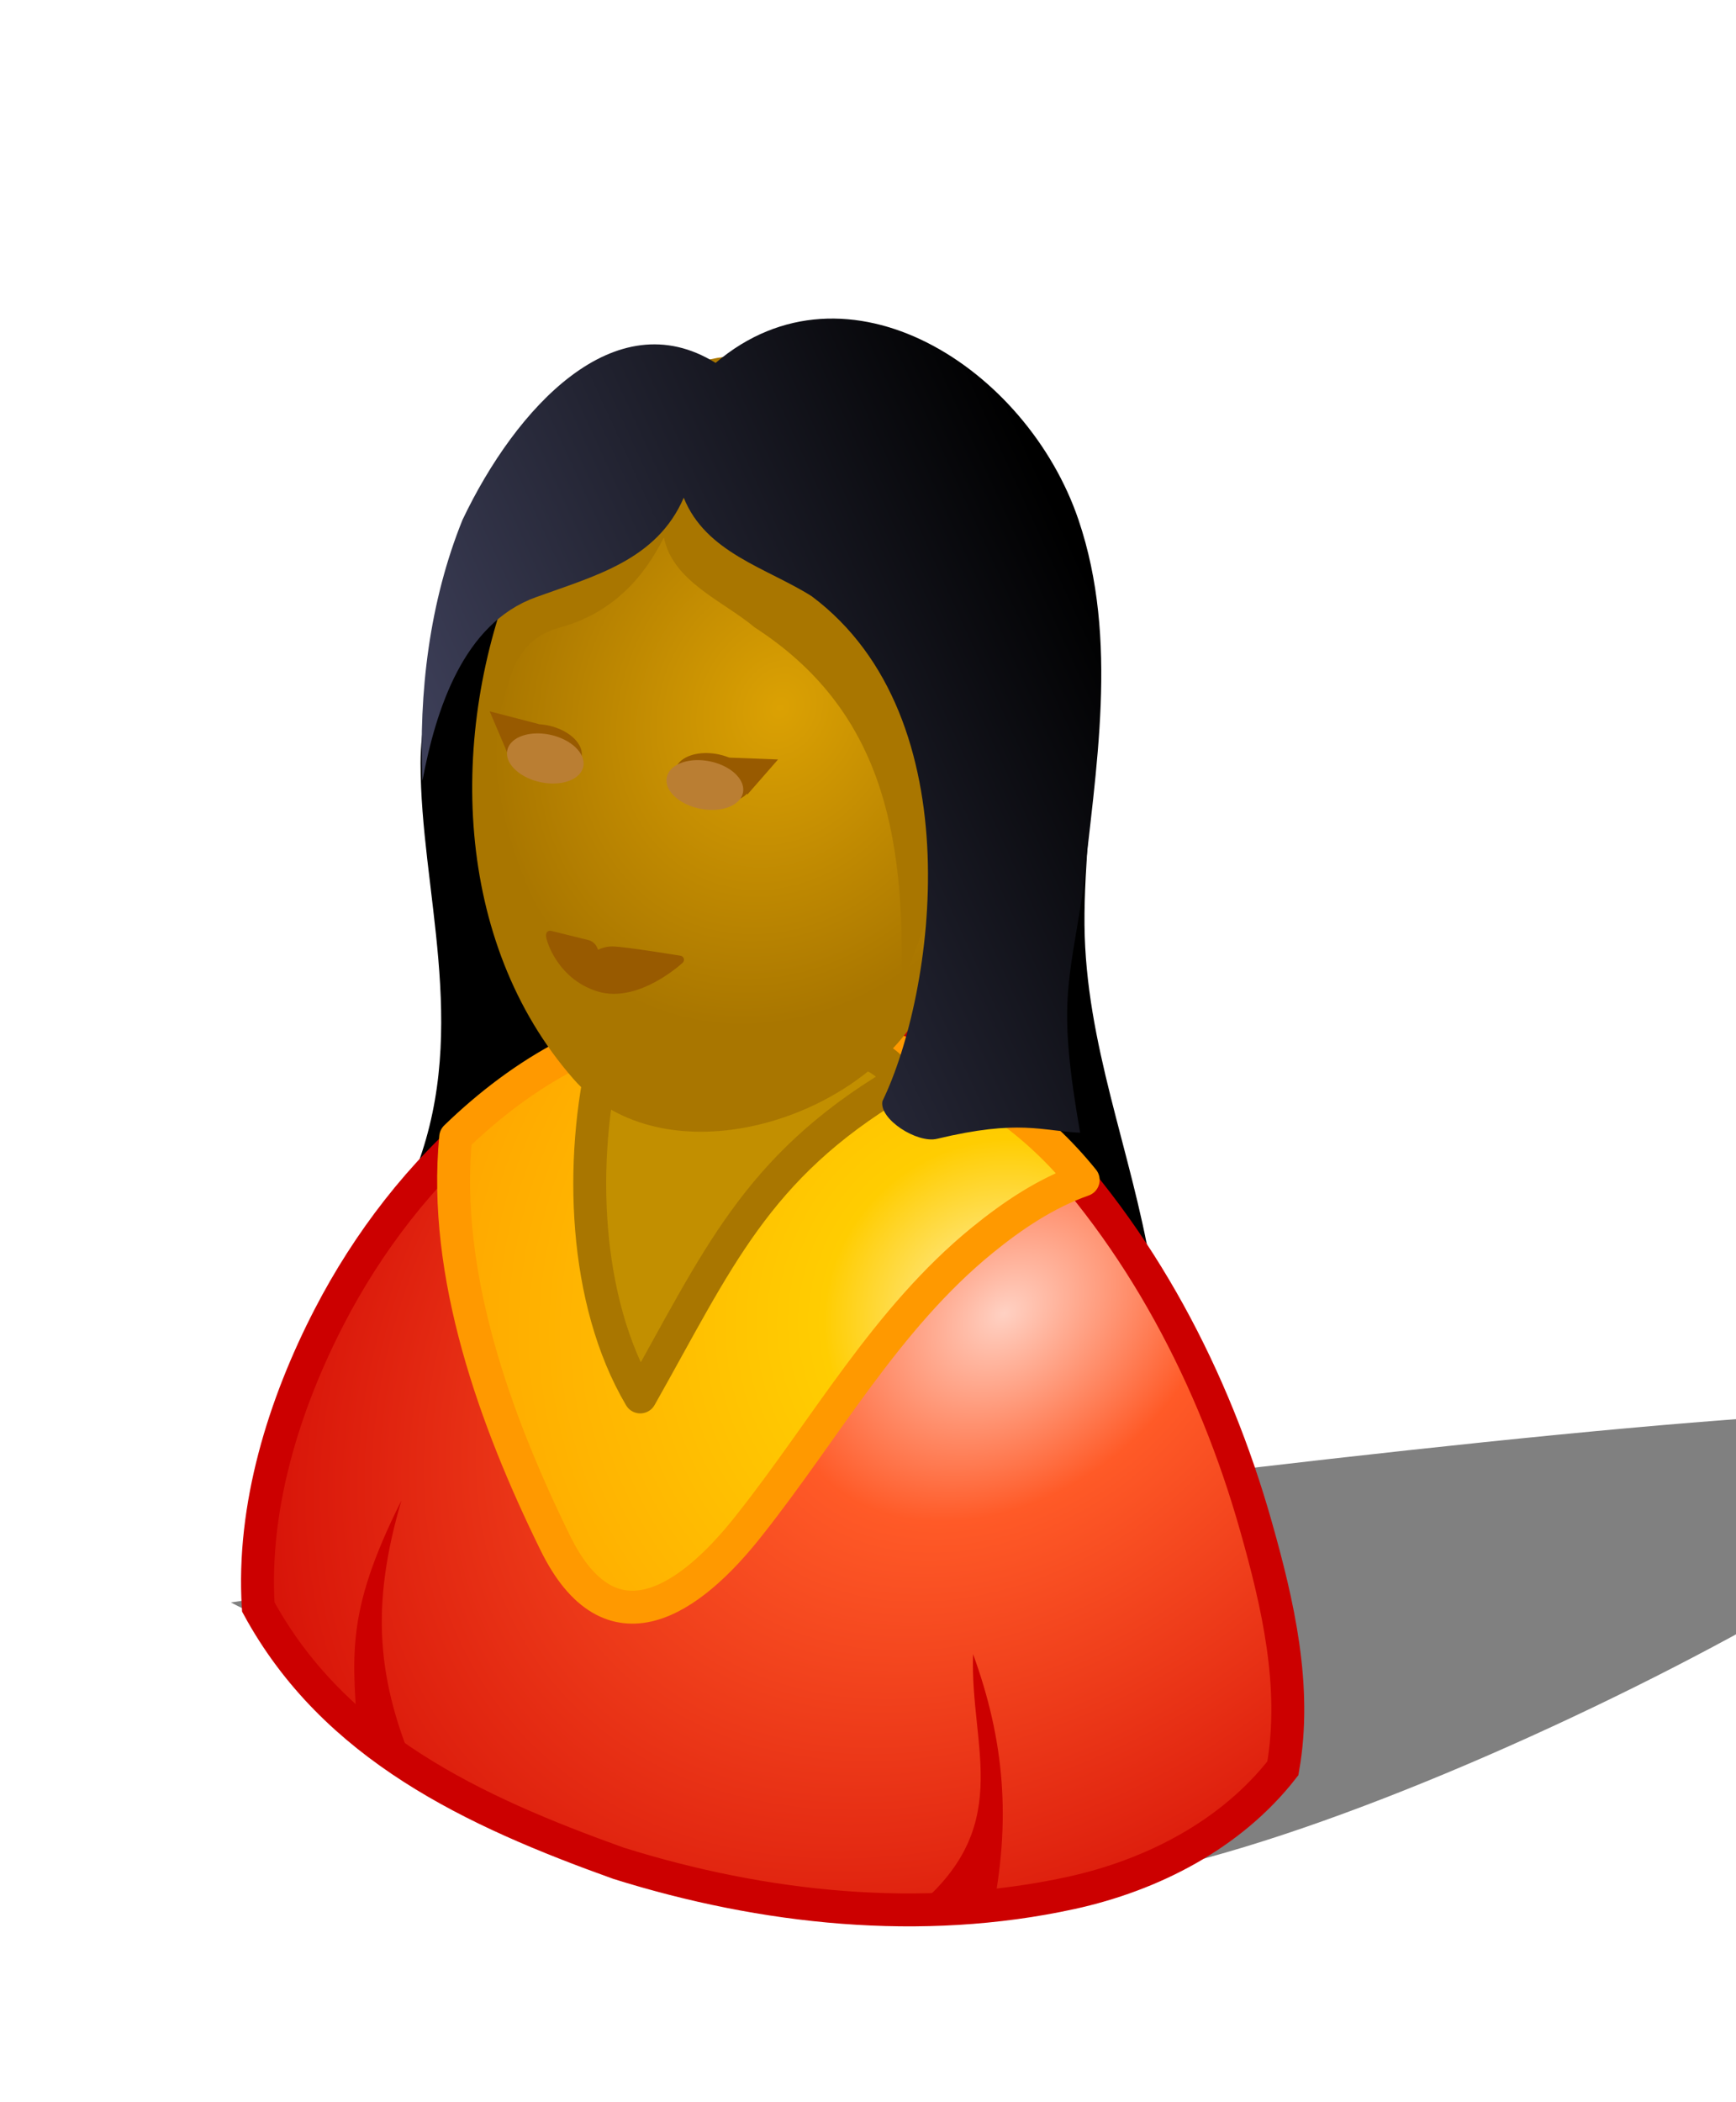 <?xml version="1.0" encoding="UTF-8" standalone="no"?>
<svg
   xmlns:dc="http://purl.org/dc/elements/1.1/"
   xmlns:cc="http://creativecommons.org/ns#"
   xmlns:rdf="http://www.w3.org/1999/02/22-rdf-syntax-ns#"
   xmlns:svg="http://www.w3.org/2000/svg"
   xmlns="http://www.w3.org/2000/svg"
   xmlns:xlink="http://www.w3.org/1999/xlink"
   xmlns:sodipodi="http://sodipodi.sourceforge.net/DTD/sodipodi-0.dtd"
   xmlns:inkscape="http://www.inkscape.org/namespaces/inkscape"
   width="48.85mm"
   height="59.13mm"
   id="svg2299"
   sodipodi:version="0.32"
   inkscape:version="0.91 r13725"
   inkscape:output_extension="org.inkscape.output.svgz.inkscape"
   sodipodi:docname="buddy_india.svg"
   version="1.0">
  <defs
     id="defs2350">
    <linearGradient
       id="linearGradient3300">
      <stop
         style="stop-color:#ffd1c3;stop-opacity:1;"
         offset="0"
         id="stop3302" />
      <stop
         id="stop3308"
         offset="0.25"
         style="stop-color:#ff5a27;stop-opacity:1;" />
      <stop
         style="stop-color:#cc0000;stop-opacity:1;"
         offset="1"
         id="stop3304" />
    </linearGradient>
    <linearGradient
       id="linearGradient3288">
      <stop
         style="stop-color:#000000;stop-opacity:1;"
         offset="0"
         id="stop3290" />
      <stop
         style="stop-color:#434561;stop-opacity:1;"
         offset="1"
         id="stop3292" />
    </linearGradient>
    <linearGradient
       id="linearGradient3634">
      <stop
         style="stop-color:#dba103;stop-opacity:1;"
         offset="0"
         id="stop3636" />
      <stop
         style="stop-color:#a97600;stop-opacity:1;"
         offset="1"
         id="stop3638" />
    </linearGradient>
    <linearGradient
       id="linearGradient3544">
      <stop
         style="stop-color:#fff2b9;stop-opacity:1;"
         offset="0"
         id="stop3546" />
      <stop
         id="stop3312"
         offset="0.25"
         style="stop-color:#ffcd01;stop-opacity:1;" />
      <stop
         style="stop-color:#ff9900;stop-opacity:1;"
         offset="1"
         id="stop3548" />
    </linearGradient>
    <filter
       inkscape:collect="always"
       x="-0.18"
       width="1.361"
       y="-0.606"
       height="2.212"
       id="filter3329">
      <feGaussianBlur
         inkscape:collect="always"
         stdDeviation="16.484"
         id="feGaussianBlur3331" />
    </filter>
    <radialGradient
       inkscape:collect="always"
       xlink:href="#linearGradient3634"
       id="radialGradient3640"
       cx="322.533"
       cy="272.185"
       fx="322.533"
       fy="272.185"
       r="158"
       gradientTransform="matrix(-0.68,1.016,-0.876,-0.587,783.701,100.106)"
       gradientUnits="userSpaceOnUse" />
    <linearGradient
       inkscape:collect="always"
       xlink:href="#linearGradient3288"
       id="linearGradient3298"
       x1="110.474"
       y1="49.755"
       x2="38.924"
       y2="82.372"
       gradientUnits="userSpaceOnUse" />
    <radialGradient
       inkscape:collect="always"
       xlink:href="#linearGradient3300"
       id="radialGradient3306"
       cx="102.859"
       cy="145.745"
       fx="102.859"
       fy="145.745"
       r="56.539"
       gradientTransform="matrix(-1.434,1.152,-0.853,-1.062,378.613,175.929)"
       gradientUnits="userSpaceOnUse" />
    <radialGradient
       inkscape:collect="always"
       xlink:href="#linearGradient3544"
       id="radialGradient3310"
       cx="108.2"
       cy="135.26"
       fx="108.2"
       fy="135.26"
       r="35.23"
       gradientTransform="matrix(-1.045,-1.809,1.899,-1.096,-37.075,483.701)"
       gradientUnits="userSpaceOnUse" />
  </defs>
  <sodipodi:namedview
     inkscape:window-height="968"
     inkscape:window-width="1280"
     inkscape:pageshadow="2"
     inkscape:pageopacity="0.0"
     guidetolerance="10.0"
     gridtolerance="10.0"
     objecttolerance="10.0"
     borderopacity="1.0"
     bordercolor="#666666"
     pagecolor="#ffffff"
     id="base"
     inkscape:zoom="1.272359"
     inkscape:cx="131.38712"
     inkscape:cy="144.87177"
     inkscape:window-x="-4"
     inkscape:window-y="-4"
     inkscape:current-layer="layer6"
     showgrid="false"
     showguides="false"
     inkscape:window-maximized="0">
    <inkscape:grid
       id="GridFromPre046Settings"
       type="xygrid"
       originx="0px"
       originy="0px"
       spacingx="1px"
       spacingy="1px"
       color="#3f3fff"
       empcolor="#3f3fff"
       opacity="0.15"
       empopacity="0.38"
       empspacing="5" />
  </sodipodi:namedview>
  <g
     inkscape:groupmode="layer"
     id="layer5"
     inkscape:label="Ombre"
     style="display:inline">
    <path
       style="fill:#808080;fill-rule:evenodd;stroke:none;stroke-width:1px;stroke-linecap:butt;stroke-linejoin:miter;stroke-opacity:1;filter:url(#filter3329)"
       d="M 24.564,170.367 C 24.564,170.367 92.516,200.304 126.292,200.304 C 160.067,200.304 253.442,158.085 244.231,151.177 C 235.019,144.268 24.912,170.29 24.564,170.367 z "
       id="path3235"
       transform="matrix(0.856,0,0,1,3.524,0)"
       sodipodi:nodetypes="cssc" />
  </g>
  <g
     inkscape:groupmode="layer"
     id="layer3"
     inkscape:label="Body"
     style="display:inline">
    <path
       style="fill:#000000"
       d="M 44.728,81.133 C 44.719,94.585 49.894,109.066 44.391,123.9 C 41.771,165.411 130.802,183.775 122.399,134.617 C 120.279,122.211 115.458,111.026 115.34,98.33 C 115.22,85.374 119.482,65.097 112.933,53.954 C 102.742,36.614 65.763,44.905 52.441,60.226 C 47.844,66.479 44.733,73.692 44.728,81.133 z "
       id="path3484"
       sodipodi:nodetypes="ccssscs" />
    <path
       style="fill:url(#radialGradient3306);fill-opacity:1.0;stroke:#cc0000;stroke-width:3.5;stroke-miterlimit:4;stroke-dasharray:none"
       d="M 80.5,107.062 C 78.926,107.09 77.333,107.237 75.75,107.5 C 57.606,110.513 43.213,124.16 35.031,139.969 C 30.202,149.3 26.803,160.216 27.469,170.844 C 35.547,185.694 50.37,192.564 65.781,198.094 C 81.205,202.924 98.007,204.718 113.906,201.25 C 122.518,199.372 130.93,195.07 136.438,188 C 137.962,179.357 135.916,170.523 133.562,162.219 C 129.133,146.587 121.313,131.55 109.781,119.938 C 102.106,112.209 91.515,106.867 80.5,107.062 z "
       id="path2256"
       sodipodi:nodetypes="cssccscssc" />
    <path
       style="opacity:1;color:#000000;fill:#cc0000;fill-opacity:1;fill-rule:nonzero;stroke:none;stroke-width:7;stroke-linecap:butt;stroke-linejoin:miter;marker:none;marker-start:none;marker-mid:none;marker-end:none;stroke-miterlimit:4;stroke-dasharray:none;stroke-dashoffset:0;stroke-opacity:1;visibility:visible;display:inline;overflow:visible;enable-background:accumulate"
       d="M 96.495,203.538 C 108.28,194.538 103.114,185.932 103.491,175.863 C 106.8,184.945 107.595,193.537 105.461,203.721"
       id="path2260"
       sodipodi:nodetypes="ccc" />
    <path
       style="opacity:1;color:#000000;fill:#cc0000;fill-opacity:1;fill-rule:nonzero;stroke:none;stroke-width:7;stroke-linecap:butt;stroke-linejoin:miter;marker:none;marker-start:none;marker-mid:none;marker-end:none;stroke-miterlimit:4;stroke-dasharray:none;stroke-dashoffset:0;stroke-opacity:1;visibility:visible;display:inline;overflow:visible;enable-background:accumulate"
       d="M 44.427,188.726 C 40.042,178.696 39.386,170.788 42.692,159.525 C 36.513,171.842 37.542,176.278 38.125,185.606"
       id="path2264"
       sodipodi:nodetypes="ccc" />
    <path
       style="fill:url(#radialGradient3310);fill-opacity:1.0;stroke:#ff9900;stroke-width:3.5;stroke-linejoin:round;stroke-miterlimit:4;stroke-dasharray:none"
       d="M 74.495,108.447 C 64.713,108.474 55.486,114.094 48.463,120.904 C 47.045,135.523 52.684,151.063 59.035,164 C 64.93,176.062 73.407,170.162 79.702,162.141 C 87.788,151.944 94.247,140.191 104.448,131.872 C 107.687,129.231 111.239,126.841 115.202,125.449 C 105.262,113.153 90.217,108.403 74.495,108.447 z "
       id="path2266"
       sodipodi:nodetypes="ccccscs" />
    <path
       style="fill:#c28f00;fill-opacity:1;stroke:#a97600;stroke-width:3.5;stroke-linejoin:round;stroke-miterlimit:4;stroke-dasharray:none"
       d="M 68.094,148.517 C 62.057,138.286 61.575,123.404 64.341,111.829 C 70.26,106.822 81.004,109.009 87.954,110.341 C 90.683,110.958 96.03,113.151 95.297,115.208 C 80.356,124.148 76.322,133.966 68.094,148.517 z "
       id="path2270"
       sodipodi:nodetypes="ccccc" />
  </g>
  <g
     inkscape:groupmode="layer"
     id="layer1"
     inkscape:label="Tete"
     style="display:inline">
    <path
       style="fill:#a97600"
       d="M 54.893,60.289 C 47.622,77.981 48.24,100.148 60.985,114.707 C 69.723,124.688 88.191,120.289 96.296,109.909 C 110.19,92.113 112.331,66.38 98.383,48.303 C 84.166,29.878 63.774,43.564 54.893,60.289 z "
       id="path3562"
       sodipodi:nodetypes="csssc" />
    <ellipse
       transform="matrix(0.174,0,0,0.183,26.233,26.212)"
       style="fill:url(#radialGradient3640);fill-opacity:1"
       cx="308"
       cy="268"
       rx="158"
       ry="205"
       id="ellipse3564"
       sodipodi:cx="308"
       sodipodi:cy="268"
       sodipodi:rx="158"
       sodipodi:ry="205" />
    <path
       style="fill:#a97600"
       d="M 70.608,57.123 C 71.537,61.833 76.899,63.881 80.268,66.706 C 93.714,75.41 96.277,88.455 95.872,104.657 C 102.708,89.085 106.531,65.906 101.303,57.072 C 94.747,45.993 87.012,41.362 74.951,43.948 C 56.671,47.869 51.537,68.437 51.989,79.316 C 54.308,73.843 53.594,68.34 59.6,66.695 C 65.029,65.209 68.431,61.511 70.608,57.123 z "
       id="path3566"
       sodipodi:nodetypes="cccsscsc" />
    <path
       style="fill:url(#linearGradient3298);fill-opacity:1.0"
       d="M 72.718,52.914 C 75.065,58.774 81.535,60.37 86.323,63.386 C 103.648,76.338 99.366,105.709 93.849,117.073 C 93.476,118.995 97.547,121.579 99.647,121.076 C 108.439,118.967 110.779,120.25 114.874,120.424 C 112.471,106.591 113.631,104.839 115.158,94.808 C 116.506,81.742 119.031,68.051 114.707,55.281 C 109.24,39.132 90.067,26.705 76.107,38.581 C 65.378,31.912 54.859,43.354 49.19,55.265 C 45.668,63.978 44.52,73.633 44.925,83.002 C 46.371,75.375 49.299,66.284 56.967,63.503 C 63.22,61.234 69.839,59.57 72.718,52.914 z "
       id="path3568"
       sodipodi:nodetypes="cccsccscccsc" />
  </g>
  <g
     inkscape:groupmode="layer"
     id="layer2"
     inkscape:label="Yeux"
     style="display:none">
    <g
       id="g3266"
       transform="translate(0,-2)">
      <path
         sodipodi:nodetypes="ccscc"
         id="path3220"
         d="M 59.001,78.404 C 56.411,77.873 53.968,78.85 53.49,81.085 C 53.716,80.208 55.955,80.181 58.53,80.709 C 61.105,81.236 63.057,82.12 62.92,83.015 C 63.359,80.773 61.592,78.934 59.001,78.404 z "
         style="color:#000000;fill:#985a00;fill-opacity:1;fill-rule:nonzero;stroke:none;stroke-width:7;stroke-linecap:butt;stroke-linejoin:round;marker:none;marker-start:none;marker-mid:none;marker-end:none;stroke-miterlimit:4;stroke-dasharray:none;stroke-dashoffset:0;stroke-opacity:1;visibility:visible;display:inline;overflow:visible;enable-background:accumulate" />
      <path
         id="path3248"
         d="M 58.455,79.109 C 56.245,78.972 54.337,79.967 53.919,81.922 C 54.144,81.045 56.364,81.007 58.939,81.534 C 61.514,82.061 63.489,82.959 63.352,83.854 C 63.791,81.612 62.008,79.753 59.418,79.223 C 59.094,79.156 58.771,79.129 58.455,79.109 z "
         style="color:#000000;fill:#ba7e33;fill-opacity:1;fill-rule:nonzero;stroke:none;stroke-width:7;stroke-linecap:butt;stroke-linejoin:round;marker:none;marker-start:none;marker-mid:none;marker-end:none;stroke-miterlimit:4;stroke-dasharray:none;stroke-dashoffset:0;stroke-opacity:1;visibility:visible;display:inline;overflow:visible;enable-background:accumulate" />
    </g>
    <g
       id="g3262"
       transform="translate(-3.7023526e-8,-2.786)">
      <path
         sodipodi:nodetypes="ccscc"
         id="path2231"
         d="M 76.226,82.236 C 73.635,81.705 71.192,82.682 70.715,84.917 C 70.94,84.04 73.179,84.013 75.754,84.54 C 78.329,85.068 80.281,85.952 80.144,86.847 C 80.583,84.605 78.817,82.766 76.226,82.236 z "
         style="color:#000000;fill:#985a00;fill-opacity:1;fill-rule:nonzero;stroke:none;stroke-width:7;stroke-linecap:butt;stroke-linejoin:round;marker:none;marker-start:none;marker-mid:none;marker-end:none;stroke-miterlimit:4;stroke-dasharray:none;stroke-dashoffset:0;stroke-opacity:1;visibility:visible;display:inline;overflow:visible;enable-background:accumulate" />
      <path
         id="path3222"
         d="M 75.698,82.933 C 73.488,82.796 71.548,83.789 71.13,85.744 C 71.356,84.867 73.606,84.831 76.181,85.358 C 78.756,85.885 80.7,86.78 80.563,87.676 C 81.002,85.433 79.251,83.577 76.66,83.047 C 76.336,82.98 76.013,82.953 75.698,82.933 z "
         style="color:#000000;fill:#ba7e33;fill-opacity:1;fill-rule:nonzero;stroke:none;stroke-width:7;stroke-linecap:butt;stroke-linejoin:round;marker:none;marker-start:none;marker-mid:none;marker-end:none;stroke-miterlimit:4;stroke-dasharray:none;stroke-dashoffset:0;stroke-opacity:1;visibility:visible;display:inline;overflow:visible;enable-background:accumulate" />
    </g>
    <path
       style="opacity:1;color:#000000;fill:#985a00;fill-opacity:1;fill-rule:evenodd;stroke:#985a00;stroke-width:0.868px;stroke-linecap:round;stroke-linejoin:round;marker:none;marker-start:none;marker-mid:none;marker-end:none;stroke-miterlimit:4;stroke-dasharray:none;stroke-dashoffset:0;stroke-opacity:1;visibility:visible;display:inline;overflow:visible;enable-background:accumulate"
       d="M 58.504,99.386 C 58.504,99.386 61.402,99.484 62.188,99.68 C 62.974,99.877 63.416,100.712 63.416,100.712 C 63.416,100.712 64.054,100.172 65.233,100.172 C 66.412,100.172 72.307,102.038 72.307,102.038 C 72.307,102.038 67.787,106.263 63.661,104.986 C 59.535,103.708 58.405,99.582 58.504,99.386 z "
       id="path3285"
       sodipodi:nodetypes="cscscsc" />
  </g>
  <g
     inkscape:groupmode="layer"
     id="layer6"
     inkscape:label="yeux2"
     style="display:inline">
    <path
       style="fill:#985a00;fill-opacity:1;fill-rule:evenodd;stroke:none;stroke-width:1px;stroke-linecap:butt;stroke-linejoin:miter;stroke-opacity:1;display:inline"
       d="M 77.295,80.535 L 82.748,80.744 L 79.483,84.478 L 77.295,80.535 z "
       id="path3202"
       sodipodi:nodetypes="cccc" />
    <path
       sodipodi:type="arc"
       style="color:#000000;fill:#985a00;fill-opacity:1;fill-rule:nonzero;stroke:#985a00;stroke-width:0;stroke-linecap:round;stroke-linejoin:round;marker:none;marker-start:none;marker-mid:none;marker-end:none;stroke-miterlimit:4;stroke-dasharray:none;stroke-dashoffset:0;stroke-opacity:1;visibility:visible;display:inline;overflow:visible;enable-background:accumulate"
       id="path2227"
       sodipodi:cx="73.288834"
       sodipodi:cy="83.361702"
       sodipodi:rx="1.5282979"
       sodipodi:ry="0.83361703"
       d="M 74.817 83.362 A 1.528 0.834 0 1 1  71.761,83.362 A 1.528 0.834 0 1 1  74.817 83.362 z"
       transform="matrix(2.652,0.53,-0.605,3.023,-68.074,-208.136)" />
    <path
       sodipodi:type="arc"
       style="color:#000000;fill:#ba7e33;fill-opacity:1;fill-rule:nonzero;stroke:none;stroke-width:1.212;stroke-linecap:round;stroke-linejoin:round;marker:none;marker-start:none;marker-mid:none;marker-end:none;stroke-miterlimit:4;stroke-dasharray:none;stroke-dashoffset:0;stroke-opacity:1;visibility:visible;display:inline;overflow:visible;enable-background:accumulate"
       id="path3200"
       sodipodi:cx="73.288834"
       sodipodi:cy="83.361702"
       sodipodi:rx="1.5282979"
       sodipodi:ry="0.83361703"
       d="M 74.817 83.362 A 1.528 0.834 0 1 1  71.761,83.362 A 1.528 0.834 0 1 1  74.817 83.362 z"
       transform="matrix(2.652,0.53,-0.605,3.023,-68.962,-207.386)" />
    <path
       style="fill:#985a00;fill-opacity:1;fill-rule:evenodd;stroke:none;stroke-width:1px;stroke-linecap:butt;stroke-linejoin:miter;stroke-opacity:1;display:inline"
       d="M 57.306,76.982 L 52.08,75.626 L 53.941,80.004 L 57.306,76.982 z "
       id="path3208"
       sodipodi:nodetypes="cccc" />
    <path
       sodipodi:type="arc"
       style="color:#000000;fill:#985a00;fill-opacity:1;fill-rule:nonzero;stroke:#985a00;stroke-width:0;stroke-linecap:round;stroke-linejoin:round;marker:none;marker-start:none;marker-mid:none;marker-end:none;stroke-miterlimit:4;stroke-dasharray:none;stroke-dashoffset:0;stroke-opacity:1;visibility:visible;display:inline;overflow:visible;enable-background:accumulate"
       id="path3210"
       sodipodi:cx="73.288834"
       sodipodi:cy="83.361702"
       sodipodi:rx="1.5282979"
       sodipodi:ry="0.83361703"
       d="M 74.817 83.362 A 1.528 0.834 0 1 1  71.761,83.362 A 1.528 0.834 0 1 1  74.817 83.362 z"
       transform="matrix(-2.642,-0.578,-0.659,3.012,306.37,-129.072)" />
    <path
       sodipodi:type="arc"
       style="color:#000000;fill:#ba7e33;fill-opacity:1;fill-rule:nonzero;stroke:none;stroke-width:1.212;stroke-linecap:round;stroke-linejoin:round;marker:none;marker-start:none;marker-mid:none;marker-end:none;stroke-miterlimit:4;stroke-dasharray:none;stroke-dashoffset:0;stroke-opacity:1;visibility:visible;display:inline;overflow:visible;enable-background:accumulate"
       id="path3212"
       sodipodi:cx="73.288834"
       sodipodi:cy="83.361702"
       sodipodi:rx="1.5282979"
       sodipodi:ry="0.83361703"
       d="M 74.817 83.362 A 1.528 0.834 0 1 1  71.761,83.362 A 1.528 0.834 0 1 1  74.817 83.362 z"
       transform="matrix(-2.642,-0.578,-0.659,3.012,306.559,-128.089)" />
    <path
       style="opacity:1;color:#000000;fill:#985a00;fill-opacity:1;fill-rule:evenodd;stroke:#985a00;stroke-width:0.868px;stroke-linecap:round;stroke-linejoin:round;marker:none;marker-start:none;marker-mid:none;marker-end:none;stroke-miterlimit:4;stroke-dasharray:none;stroke-dashoffset:0;stroke-opacity:1;visibility:visible;display:inline;overflow:visible;enable-background:accumulate"
       d="M 58.504,99.386 C 58.504,99.386 61.696,100.172 62.482,100.368 C 63.268,100.565 63.317,101.694 63.317,101.694 C 63.317,101.694 63.956,101.056 65.135,101.056 C 66.314,101.056 72.307,102.038 72.307,102.038 C 72.307,102.038 67.787,106.263 63.661,104.986 C 59.535,103.708 58.405,99.582 58.504,99.386 z "
       id="path3224"
       sodipodi:nodetypes="cscscsc" />
  </g>
  <g
     inkscape:groupmode="layer"
     id="layer4"
     inkscape:label="Yeux 2"
     style="display:inline" />
</svg>
